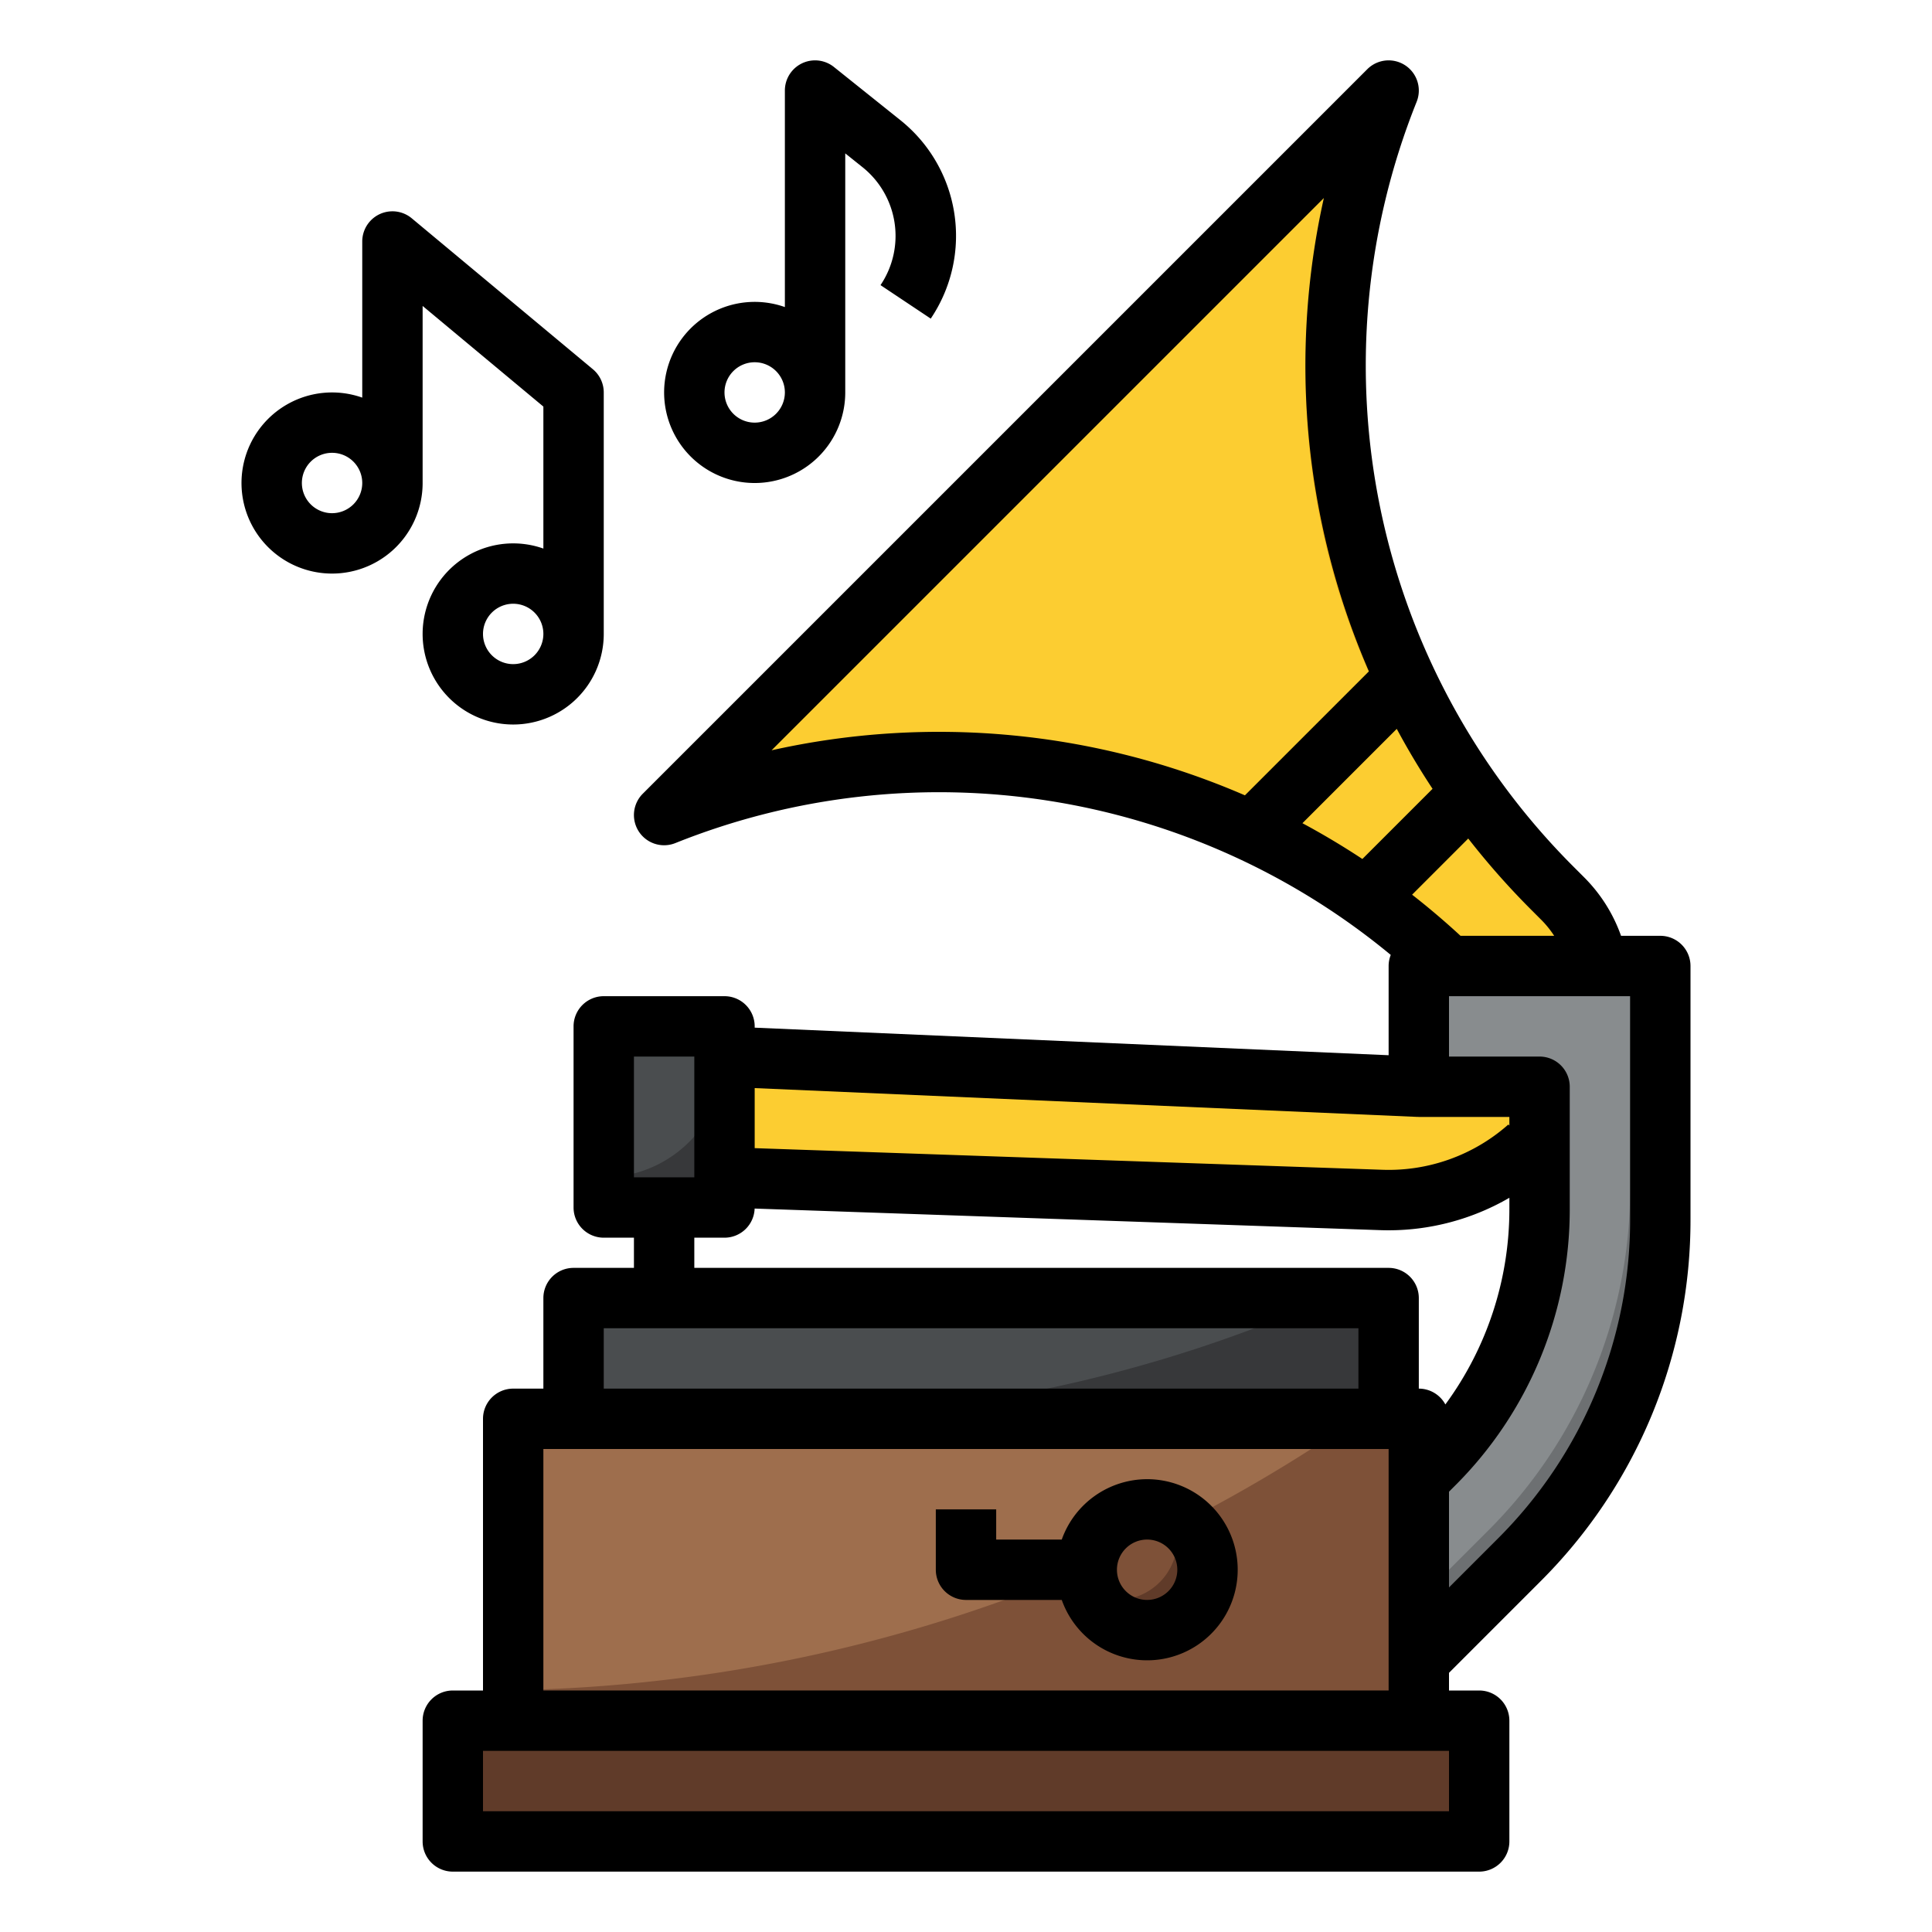 <svg height="512" viewBox="0 0 512 512" width="512" xmlns="http://www.w3.org/2000/svg"><g id="filled_outline" data-name="filled outline"><path d="m368 24-192 192a196 196 0 0 1 211.389 43.389l4.611 4.611-16 24-184-8-8 16 8 16 173.993 6a56.075 56.075 0 0 0 58.007-56.042 33.7 33.7 0 0 0 -9.87-23.828l-2.741-2.741a196 196 0 0 1 -43.389-211.389z" fill="#fccd31"/><path d="m152 344h216v40h-216z" fill="#4a4d4f"/><path d="m200 376v8h168v-40h-15.993a374.692 374.692 0 0 1 -152.007 32z" fill="#37383a"/><path d="m136 376h240v80h-240z" fill="#9e6e4d"/><path d="m136 447.915v8.085h240v-80h-16.493a405.977 405.977 0 0 1 -223.507 71.915z" fill="#7e5138"/><path d="m414.13 238.13-2.741-2.741a196 196 0 0 1 -43.389-211.389l-11.538 11.538a196 196 0 0 0 46.927 201.817l2.741 2.741a33.7 33.7 0 0 1 9.87 23.828 56.09 56.09 0 0 1 -38.719 53.327 56.09 56.09 0 0 0 46.719-55.293 33.7 33.7 0 0 0 -9.87-23.828z" fill="#f2b016"/><path d="m120 456h272v32h-272z" fill="#603b29"/><path d="m376 288v-32h64v66.981a128 128 0 0 1 -37.49 90.509l-26.51 26.51v-48l3.882-3.882a96 96 0 0 0 28.118-67.883v-32.235z" fill="#888c8e"/><path d="m432 256v58.98a128 128 0 0 1 -37.49 90.51l-18.51 18.51v16l26.51-26.51a128 128 0 0 0 37.49-90.51v-66.98z" fill="#6d7072"/><path d="m160 272h32v48h-32z" fill="#4a4d4f"/><path d="m160 312v8h32v-40a32 32 0 0 1 -32 32z" fill="#37383a"/><path d="m190.992 272a32.066 32.066 0 0 1 1.008 8v-8z" fill="#37383a"/><circle cx="304" cy="416" fill="#7e5138" r="16"/><path d="m310.575 401.425a15.979 15.979 0 0 1 -21.15 21.15 15.993 15.993 0 1 0 21.15-21.15z" fill="#603b29"/><path d="m304 392a24.039 24.039 0 0 0 -22.624 16h-17.376v-8h-16v16a8 8 0 0 0 8 8h25.376a24 24 0 1 0 22.624-32zm0 32a8 8 0 1 1 8-8 8.009 8.009 0 0 1 -8 8z"/><path d="m440 248h-10.406a41.5 41.5 0 0 0 -9.808-15.527l-2.74-2.741a187.791 187.791 0 0 1 -41.618-202.761 8 8 0 0 0 -13.085-8.628l-192 192a8 8 0 0 0 8.628 13.085 187.774 187.774 0 0 1 189.593 29.636 7.958 7.958 0 0 0 -.564 2.936v23.645l-168-7.305v-.34a8 8 0 0 0 -8-8h-32a8 8 0 0 0 -8 8v48a8 8 0 0 0 8 8h8v8h-16a8 8 0 0 0 -8 8v24h-8a8 8 0 0 0 -8 8v72h-8a8 8 0 0 0 -8 8v32a8 8 0 0 0 8 8h272a8 8 0 0 0 8-8v-32a8 8 0 0 0 -8-8h-8v-4.686l24.167-24.167a135.11 135.11 0 0 0 39.833-96.167v-66.98a8 8 0 0 0 -8-8zm-31.527-4.214a25.847 25.847 0 0 1 3.4 4.214h-24.82q-6.226-5.744-12.831-10.9l14.878-14.882a205.2 205.2 0 0 0 16.637 18.829zm-47.428-16.145q-7.755-5.118-15.888-9.484l25-25q4.36 8.127 9.485 15.888zm-156.566-28.806 146.356-146.356a203.729 203.729 0 0 0 11.936 125.436l-32.856 32.856a203.736 203.736 0 0 0 -125.436-11.936zm171.173 97.157v-.01c.116 0 .23.018.347.018h24v2.3l-.264-.3a47.819 47.819 0 0 1 -33.467 12l-166.268-5.729v-15.916zm-207.652-15.992h16v32h-16zm16 48h8a7.994 7.994 0 0 0 7.986-7.72l165.731 5.72c.749.026 1.494.039 2.241.039a63.765 63.765 0 0 0 32.042-8.614v2.81a87.343 87.343 0 0 1 -16.963 51.956 8 8 0 0 0 -7.037-4.191v-24a8 8 0 0 0 -8-8h-184zm-24 24h200v16h-200zm-16 32h224v64h-224zm240 96h-256v-16h256zm48-157.02a119.215 119.215 0 0 1 -35.147 84.853l-12.853 12.854v-25.373l1.539-1.539a103.32 103.32 0 0 0 30.461-73.54v-32.235a8 8 0 0 0 -8-8h-24v-16h48z"/><path d="m246.656 84.438a39.24 39.24 0 0 0 -8.182-52.7l-17.474-13.985a8 8 0 0 0 -13 6.247v57.376a24 24 0 1 0 16 22.624v-63.354l4.479 3.583a23.328 23.328 0 0 1 4.865 31.333zm-46.656 27.562a8 8 0 1 1 8-8 8.009 8.009 0 0 1 -8 8z"/><path d="m112 81.08 32 26.667v37.629a24 24 0 1 0 16 22.624v-64a8 8 0 0 0 -2.878-6.146l-48-40a8 8 0 0 0 -13.122 6.146v41.376a24 24 0 1 0 16 22.624zm24 94.92a8 8 0 1 1 8-8 8.009 8.009 0 0 1 -8 8zm-48-40a8 8 0 1 1 8-8 8.009 8.009 0 0 1 -8 8z"/></g></svg>